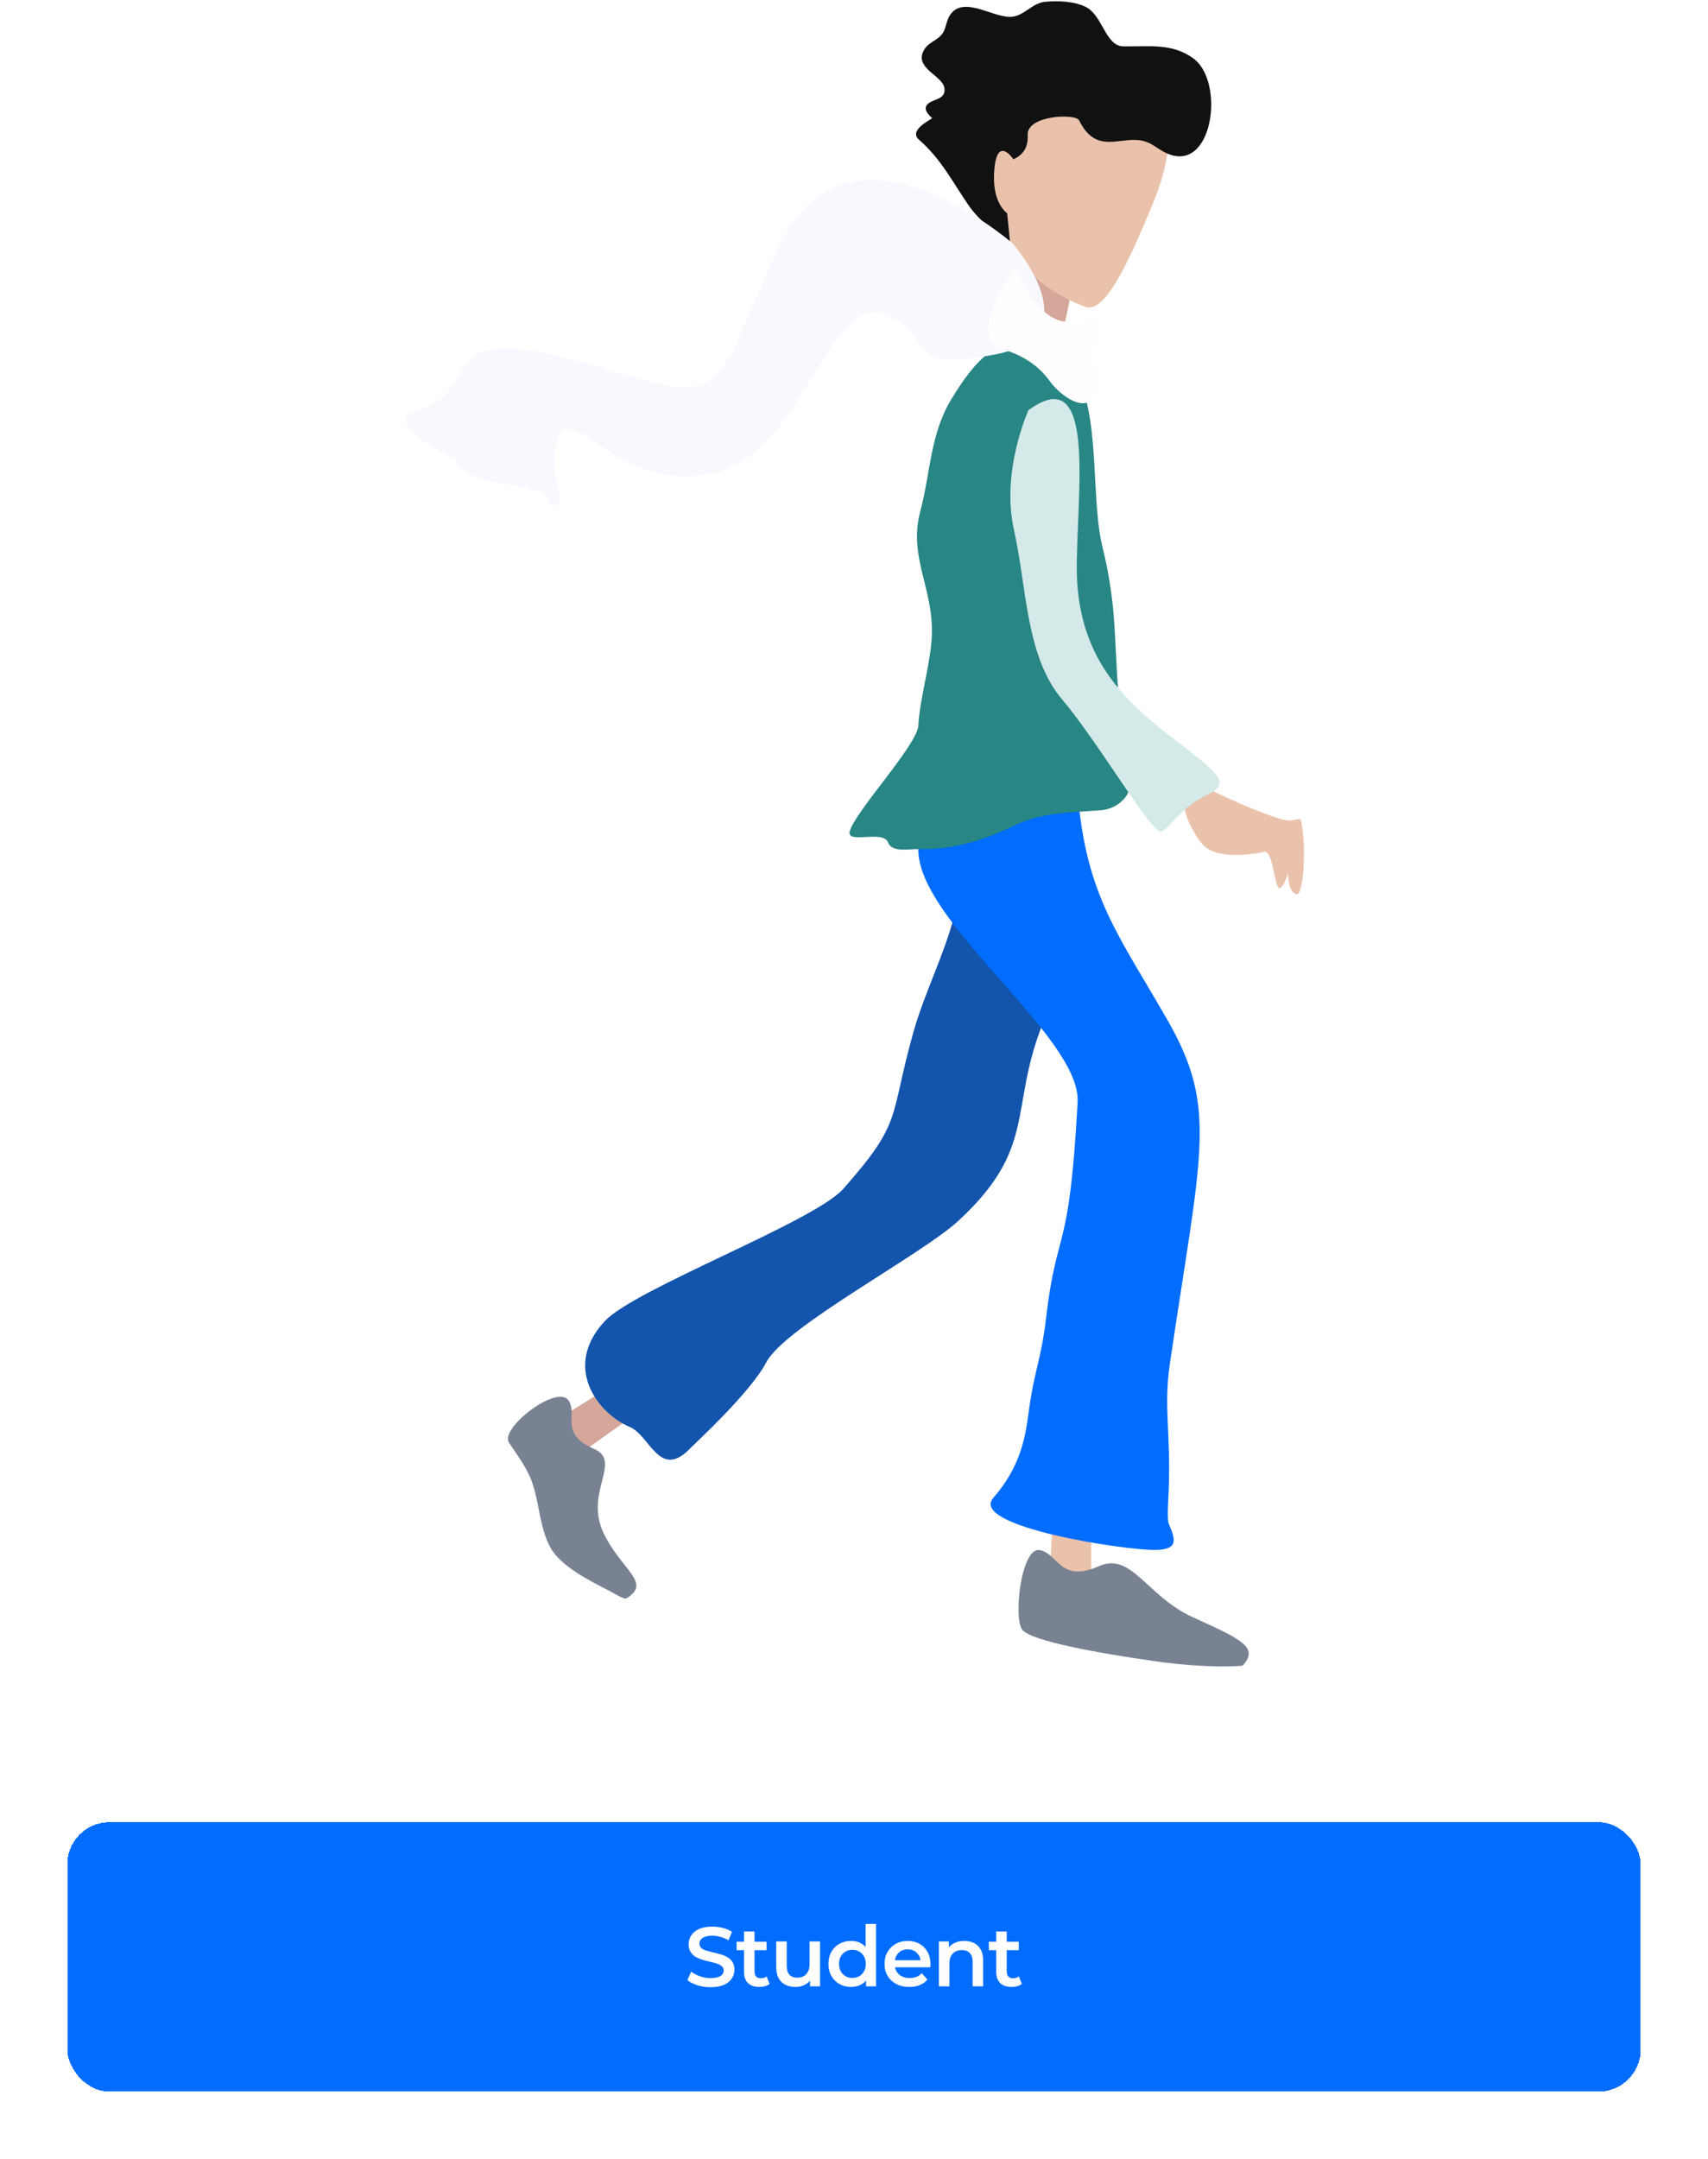 <svg width="406" height="513" viewBox="0 0 406 513" fill="none" xmlns="http://www.w3.org/2000/svg">
<g filter="url(#filter0_d_378_129524)">
<rect x="16" y="429" width="374" height="64" rx="10" fill="#006DFF" shape-rendering="crispEdges"/>
<path d="M168.916 468.2C167.823 468.2 166.776 468.047 165.776 467.74C164.776 467.42 163.983 467.013 163.396 466.52L164.296 464.5C164.856 464.94 165.549 465.307 166.376 465.6C167.203 465.893 168.049 466.04 168.916 466.04C169.649 466.04 170.243 465.96 170.696 465.8C171.149 465.64 171.483 465.427 171.696 465.16C171.909 464.88 172.016 464.567 172.016 464.22C172.016 463.793 171.863 463.453 171.556 463.2C171.249 462.933 170.849 462.727 170.356 462.58C169.876 462.42 169.336 462.273 168.736 462.14C168.149 462.007 167.556 461.853 166.956 461.68C166.369 461.493 165.829 461.26 165.336 460.98C164.856 460.687 164.463 460.3 164.156 459.82C163.849 459.34 163.696 458.727 163.696 457.98C163.696 457.22 163.896 456.527 164.296 455.9C164.709 455.26 165.329 454.753 166.156 454.38C166.996 453.993 168.056 453.8 169.336 453.8C170.176 453.8 171.009 453.907 171.836 454.12C172.663 454.333 173.383 454.64 173.996 455.04L173.176 457.06C172.549 456.687 171.903 456.413 171.236 456.24C170.569 456.053 169.929 455.96 169.316 455.96C168.596 455.96 168.009 456.047 167.556 456.22C167.116 456.393 166.789 456.62 166.576 456.9C166.376 457.18 166.276 457.5 166.276 457.86C166.276 458.287 166.423 458.633 166.716 458.9C167.023 459.153 167.416 459.353 167.896 459.5C168.389 459.647 168.936 459.793 169.536 459.94C170.136 460.073 170.729 460.227 171.316 460.4C171.916 460.573 172.456 460.8 172.936 461.08C173.429 461.36 173.823 461.74 174.116 462.22C174.423 462.7 174.576 463.307 174.576 464.04C174.576 464.787 174.369 465.48 173.956 466.12C173.556 466.747 172.936 467.253 172.096 467.64C171.256 468.013 170.196 468.2 168.916 468.2ZM180.534 468.14C179.361 468.14 178.454 467.84 177.814 467.24C177.174 466.627 176.854 465.727 176.854 464.54V454.96H179.354V464.48C179.354 464.987 179.481 465.38 179.734 465.66C180.001 465.94 180.368 466.08 180.834 466.08C181.394 466.08 181.861 465.933 182.234 465.64L182.934 467.42C182.641 467.66 182.281 467.84 181.854 467.96C181.428 468.08 180.988 468.14 180.534 468.14ZM175.094 459.4V457.4H182.214V459.4H175.094ZM189.111 468.14C188.204 468.14 187.404 467.973 186.711 467.64C186.017 467.293 185.477 466.773 185.091 466.08C184.704 465.373 184.511 464.487 184.511 463.42V457.32H187.011V463.08C187.011 464.04 187.224 464.76 187.651 465.24C188.091 465.707 188.711 465.94 189.511 465.94C190.097 465.94 190.604 465.82 191.031 465.58C191.471 465.34 191.811 464.98 192.051 464.5C192.304 464.02 192.431 463.427 192.431 462.72V457.32H194.931V468H192.551V465.12L192.971 466C192.611 466.693 192.084 467.227 191.391 467.6C190.697 467.96 189.937 468.14 189.111 468.14ZM202.324 468.14C201.297 468.14 200.371 467.913 199.544 467.46C198.731 466.993 198.091 466.353 197.624 465.54C197.157 464.727 196.924 463.767 196.924 462.66C196.924 461.553 197.157 460.593 197.624 459.78C198.091 458.967 198.731 458.333 199.544 457.88C200.371 457.427 201.297 457.2 202.324 457.2C203.217 457.2 204.017 457.4 204.724 457.8C205.431 458.187 205.991 458.78 206.404 459.58C206.817 460.38 207.024 461.407 207.024 462.66C207.024 463.9 206.824 464.927 206.424 465.74C206.024 466.54 205.471 467.14 204.764 467.54C204.057 467.94 203.244 468.14 202.324 468.14ZM202.624 466C203.224 466 203.757 465.867 204.224 465.6C204.704 465.333 205.084 464.947 205.364 464.44C205.657 463.933 205.804 463.34 205.804 462.66C205.804 461.967 205.657 461.373 205.364 460.88C205.084 460.373 204.704 459.987 204.224 459.72C203.757 459.453 203.224 459.32 202.624 459.32C202.024 459.32 201.484 459.453 201.004 459.72C200.537 459.987 200.157 460.373 199.864 460.88C199.584 461.373 199.444 461.967 199.444 462.66C199.444 463.34 199.584 463.933 199.864 464.44C200.157 464.947 200.537 465.333 201.004 465.6C201.484 465.867 202.024 466 202.624 466ZM205.864 468V465.48L205.964 462.64L205.764 459.8V453.16H208.244V468H205.864ZM216.155 468.14C214.968 468.14 213.928 467.907 213.035 467.44C212.155 466.96 211.468 466.307 210.975 465.48C210.495 464.653 210.255 463.713 210.255 462.66C210.255 461.593 210.488 460.653 210.955 459.84C211.435 459.013 212.088 458.367 212.915 457.9C213.755 457.433 214.708 457.2 215.775 457.2C216.815 457.2 217.741 457.427 218.555 457.88C219.368 458.333 220.008 458.973 220.475 459.8C220.941 460.627 221.175 461.6 221.175 462.72C221.175 462.827 221.168 462.947 221.155 463.08C221.155 463.213 221.148 463.34 221.135 463.46H212.235V461.8H219.815L218.835 462.32C218.848 461.707 218.721 461.167 218.455 460.7C218.188 460.233 217.821 459.867 217.355 459.6C216.901 459.333 216.375 459.2 215.775 459.2C215.161 459.2 214.621 459.333 214.155 459.6C213.701 459.867 213.341 460.24 213.075 460.72C212.821 461.187 212.695 461.74 212.695 462.38V462.78C212.695 463.42 212.841 463.987 213.135 464.48C213.428 464.973 213.841 465.353 214.375 465.62C214.908 465.887 215.521 466.02 216.215 466.02C216.815 466.02 217.355 465.927 217.835 465.74C218.315 465.553 218.741 465.26 219.115 464.86L220.455 466.4C219.975 466.96 219.368 467.393 218.635 467.7C217.915 467.993 217.088 468.14 216.155 468.14ZM229.236 457.2C230.089 457.2 230.849 457.367 231.516 457.7C232.196 458.033 232.729 458.547 233.116 459.24C233.503 459.92 233.696 460.8 233.696 461.88V468H231.196V462.2C231.196 461.253 230.969 460.547 230.516 460.08C230.076 459.613 229.456 459.38 228.656 459.38C228.069 459.38 227.549 459.5 227.096 459.74C226.643 459.98 226.289 460.34 226.036 460.82C225.796 461.287 225.676 461.88 225.676 462.6V468H223.176V457.32H225.556V460.2L225.136 459.32C225.509 458.64 226.049 458.12 226.756 457.76C227.476 457.387 228.303 457.2 229.236 457.2ZM240.487 468.14C239.314 468.14 238.407 467.84 237.767 467.24C237.127 466.627 236.807 465.727 236.807 464.54V454.96H239.307V464.48C239.307 464.987 239.434 465.38 239.687 465.66C239.954 465.94 240.321 466.08 240.787 466.08C241.347 466.08 241.814 465.933 242.187 465.64L242.887 467.42C242.594 467.66 242.234 467.84 241.807 467.96C241.381 468.08 240.941 468.14 240.487 468.14ZM235.047 459.4V457.4H242.167V459.4H235.047Z" fill="#FEFEFE"/>
</g>
<path d="M254.253 71.416L249.513 93.541L230.996 97.506C230.996 97.506 243.895 83.8 244.286 69.85C244.676 55.899 254.253 71.416 254.253 71.416Z" fill="#D4A79A"/>
<path d="M277.07 28.243C277.07 28.243 280.051 33.872 273.895 48.753C267.738 63.633 262.462 74.549 257.967 72.885C245.508 68.284 239.645 59.766 236.42 51.249C232.463 40.823 247.022 19.187 247.022 19.187L258.162 15.271L277.07 28.243Z" fill="#EAC2AB"/>
<path d="M238.471 38.425C238.031 38.474 240.132 57.124 240.181 58.837C237.005 55.606 232.754 52.473 230.214 48.753C226.305 43.075 223.716 37.789 218.439 33.187C215.752 30.838 221.81 28.195 221.566 28.048C220.149 26.824 219.074 25.258 221.419 24.132C222.445 23.642 223.667 23.398 224.253 22.468C224.693 21.684 224.595 20.705 224.106 19.922C222.592 17.475 217.413 15.712 219.66 11.845C220.98 9.594 223.667 9.594 224.595 6.853C224.986 5.678 225.23 4.356 225.963 3.377C229.285 -1.126 236.468 4.552 240.718 3.965C243.552 3.573 245.409 0.783 248.291 0.44C251.272 0.098 255.62 0.293 258.307 1.762C261.727 3.671 262.607 9.447 265.783 10.769C266.32 11.013 266.955 11.013 267.542 11.013C273.307 11.062 278.632 10.279 283.567 13.803C291.336 19.286 288.355 41.558 277.216 36.369C275.945 35.782 274.822 34.901 273.6 34.215C267.688 30.887 261.141 37.984 256.5 28.586C255.669 26.922 243.992 27.362 244.285 32.111C244.627 38.131 238.569 38.425 238.471 38.425Z" fill="#111111"/>
<path d="M241.012 38.034C241.012 38.034 237.104 31.915 236.371 40.188C235.589 48.46 239.595 50.809 239.595 50.809L241.012 38.034Z" fill="#EAC2AB"/>
<path d="M162.204 328.108L138.41 345.045L131.961 337.653L157.856 321.451C157.807 321.451 161.911 324.976 162.204 328.108Z" fill="#D4A79A"/>
<path d="M148.914 379.798C148.328 380.14 145.494 378.329 145.054 378.134C140.461 375.735 133.279 372.309 130.739 367.56C128.296 362.91 128.198 357.183 126.488 352.239C125.266 348.764 122.97 345.827 120.967 342.743C118.768 339.366 132.693 328.597 135.234 332.904C137.286 336.38 133.035 340.736 141.145 344.261C148.083 347.246 138.8 354.491 143.491 364.33C147.644 373.043 155.07 376.078 148.914 379.798Z" fill="#788292"/>
<path d="M217.071 245.433C211.305 266.04 214.677 266.383 200.459 282.487C193.521 290.319 150.916 306.228 143.783 313.913C133.572 324.828 142.122 335.891 149.695 339.073C154.63 341.178 156.779 351.946 164.304 343.919C165.036 343.135 178.326 330.996 182.186 323.654C186.632 315.234 218.927 298.249 227.722 290.172C248.633 270.935 238.08 261.733 250.881 236.573C255.767 226.979 254.692 216.797 256.109 205.784C256.988 199.029 246.728 167.456 232.412 173.037C223.52 176.512 226.94 194.574 227.282 201.721C227.526 206.665 228.259 212.098 227.038 216.846C224.595 226.636 219.807 235.692 217.071 245.433Z" fill="#1354AC"/>
<path d="M259.381 345.875V376.028L249.316 377.056L251.173 345.631C251.222 345.631 256.645 344.26 259.381 345.875Z" fill="#EAC2AB"/>
<path d="M295.343 395.805C295.343 395.805 287.819 396.637 274.139 394.679C260.458 392.721 245.361 389.931 243.065 387.337C240.769 384.743 242.723 367.366 247.218 368.344C251.713 369.323 252.006 376.225 261.191 372.163C269.058 368.687 272.429 379.26 283.666 384.351C294.904 389.442 299.448 391.449 295.343 395.805Z" fill="#788292"/>
<path d="M277.802 362.029C277.363 360.953 277.753 355.568 277.802 354.247C278.34 340.492 276.581 334.52 278.047 324.29C285.473 273.774 289.577 263.543 277.656 242.642C265.881 222.034 258.161 213.028 256.158 188.308C255.474 179.693 272.477 168.631 259.48 171.078C253.324 172.253 247.266 172.008 241.158 170.931C237.934 170.344 241.207 169.316 237.934 170.344C226.745 173.917 218.39 193.986 218.293 201.72C218 219.048 256.989 246.313 256.158 261.879C254.155 298.934 251.272 291.053 248.683 312.982C247.412 323.702 245.898 325.122 244.481 335.842C243.65 342.107 242.38 348.715 236.126 355.911C230.116 362.764 267.737 368.491 274.871 368.295C280.245 368.148 279.366 365.701 277.802 362.029Z" fill="#006DFF"/>
<path d="M309.756 198.539C309.219 193.4 309.414 194.672 306.776 194.966C304.137 195.26 291.678 189.728 287.428 187.526C285.815 186.694 279.317 180.232 271.842 172.4C270.327 174.065 268.129 175.142 265.148 175.044C264.171 174.995 263.194 174.946 262.266 174.848C269.741 181.848 275.995 187.477 277.705 188.456C282.64 191.295 280.783 191.882 283.079 196.337C285.376 200.791 286.89 202.259 290.506 202.896C294.121 203.483 298.47 202.896 300.424 202.406C302.33 201.917 302.769 208.476 303.649 210.532C304.577 212.588 306.189 207.497 306.189 207.497C306.189 207.497 306.043 211.511 307.948 212.441C309.805 213.273 310.293 203.679 309.756 198.539Z" fill="#EAC2AB"/>
<path d="M262.07 130.01C258.845 116.794 262.363 94.62 253.08 84.83C252.151 83.851 251.125 82.823 249.855 82.284C238.178 76.998 231.142 86.641 226.11 94.913C221.077 103.235 221.224 112.241 218.732 121.591C215.947 132.213 221.713 139.457 221.517 150.422C221.419 157.079 218.635 165.743 218.293 172.4C218.048 177.05 203.049 193.057 201.974 197.609C201.29 200.644 209.987 197.119 211.11 200.203C212.039 202.651 216.192 201.721 218.244 201.77C226.208 202.014 233.976 199.665 241.061 196.189C247.51 193.008 254.35 193.106 261.777 192.518C265.49 192.224 270.278 188.994 268.617 182.288C264.659 166.33 265.783 152.331 264.171 141.072C263.682 137.352 262.998 133.681 262.07 130.01Z" fill="#288684"/>
<path d="M244.48 97.458C244.48 97.458 237.884 111.849 241.011 125.849C244.138 139.848 243.796 155.953 252.493 166.232C261.19 176.462 273.893 198.49 276.092 197.559C278.241 196.678 280.587 191.93 286.694 188.993C292.801 186.105 290.309 184.245 277.753 174.602C265.196 164.959 257.623 155.365 256.157 139.799C254.692 124.282 262.46 84.291 244.48 97.458Z" fill="#D3EAE8"/>
<path d="M240.621 57.76C240.621 57.76 201.339 23.642 185.215 58.543C169.092 93.444 173.929 96.871 143.442 87.57C100.055 74.354 116.472 92.367 99.42 97.507C89.306 100.542 108.605 109.304 108.605 109.304C108.605 109.304 108.166 112.73 117.742 114.541C127.318 116.304 129.761 116.597 130.543 119.094C131.325 121.59 134.061 119.779 132.742 115.961C131.422 112.143 130.592 101.08 135.82 101.961C141.047 102.842 152.187 117.38 171.389 111.898C190.59 106.416 197.235 70.095 209.987 74.55C222.739 79.004 213.26 88.745 236.712 84.193C260.115 79.641 240.621 57.76 240.621 57.76Z" fill="#F8F8FF"/>
<path d="M241.353 63.291C241.353 63.291 246.043 76.458 253.958 76.507C261.922 76.507 262.02 74.305 260.408 81.451C258.795 88.598 262.802 89.479 260.408 93.933C258.014 98.388 252.004 94.031 249.415 90.409C246.776 86.787 242.965 84.388 238.666 83.115C234.366 81.843 232.216 77.584 241.353 63.291Z" fill="#FEFEFE"/>
<defs>
<filter id="filter0_d_378_129524" x="0" y="417" width="406" height="96" filterUnits="userSpaceOnUse" color-interpolation-filters="sRGB">
<feFlood flood-opacity="0" result="BackgroundImageFix"/>
<feColorMatrix in="SourceAlpha" type="matrix" values="0 0 0 0 0 0 0 0 0 0 0 0 0 0 0 0 0 0 127 0" result="hardAlpha"/>
<feOffset dy="4"/>
<feGaussianBlur stdDeviation="8"/>
<feComposite in2="hardAlpha" operator="out"/>
<feColorMatrix type="matrix" values="0 0 0 0 0.621 0 0 0 0 0.621 0 0 0 0 0.621 0 0 0 0.25 0"/>
<feBlend mode="normal" in2="BackgroundImageFix" result="effect1_dropShadow_378_129524"/>
<feBlend mode="normal" in="SourceGraphic" in2="effect1_dropShadow_378_129524" result="shape"/>
</filter>
</defs>
</svg>
